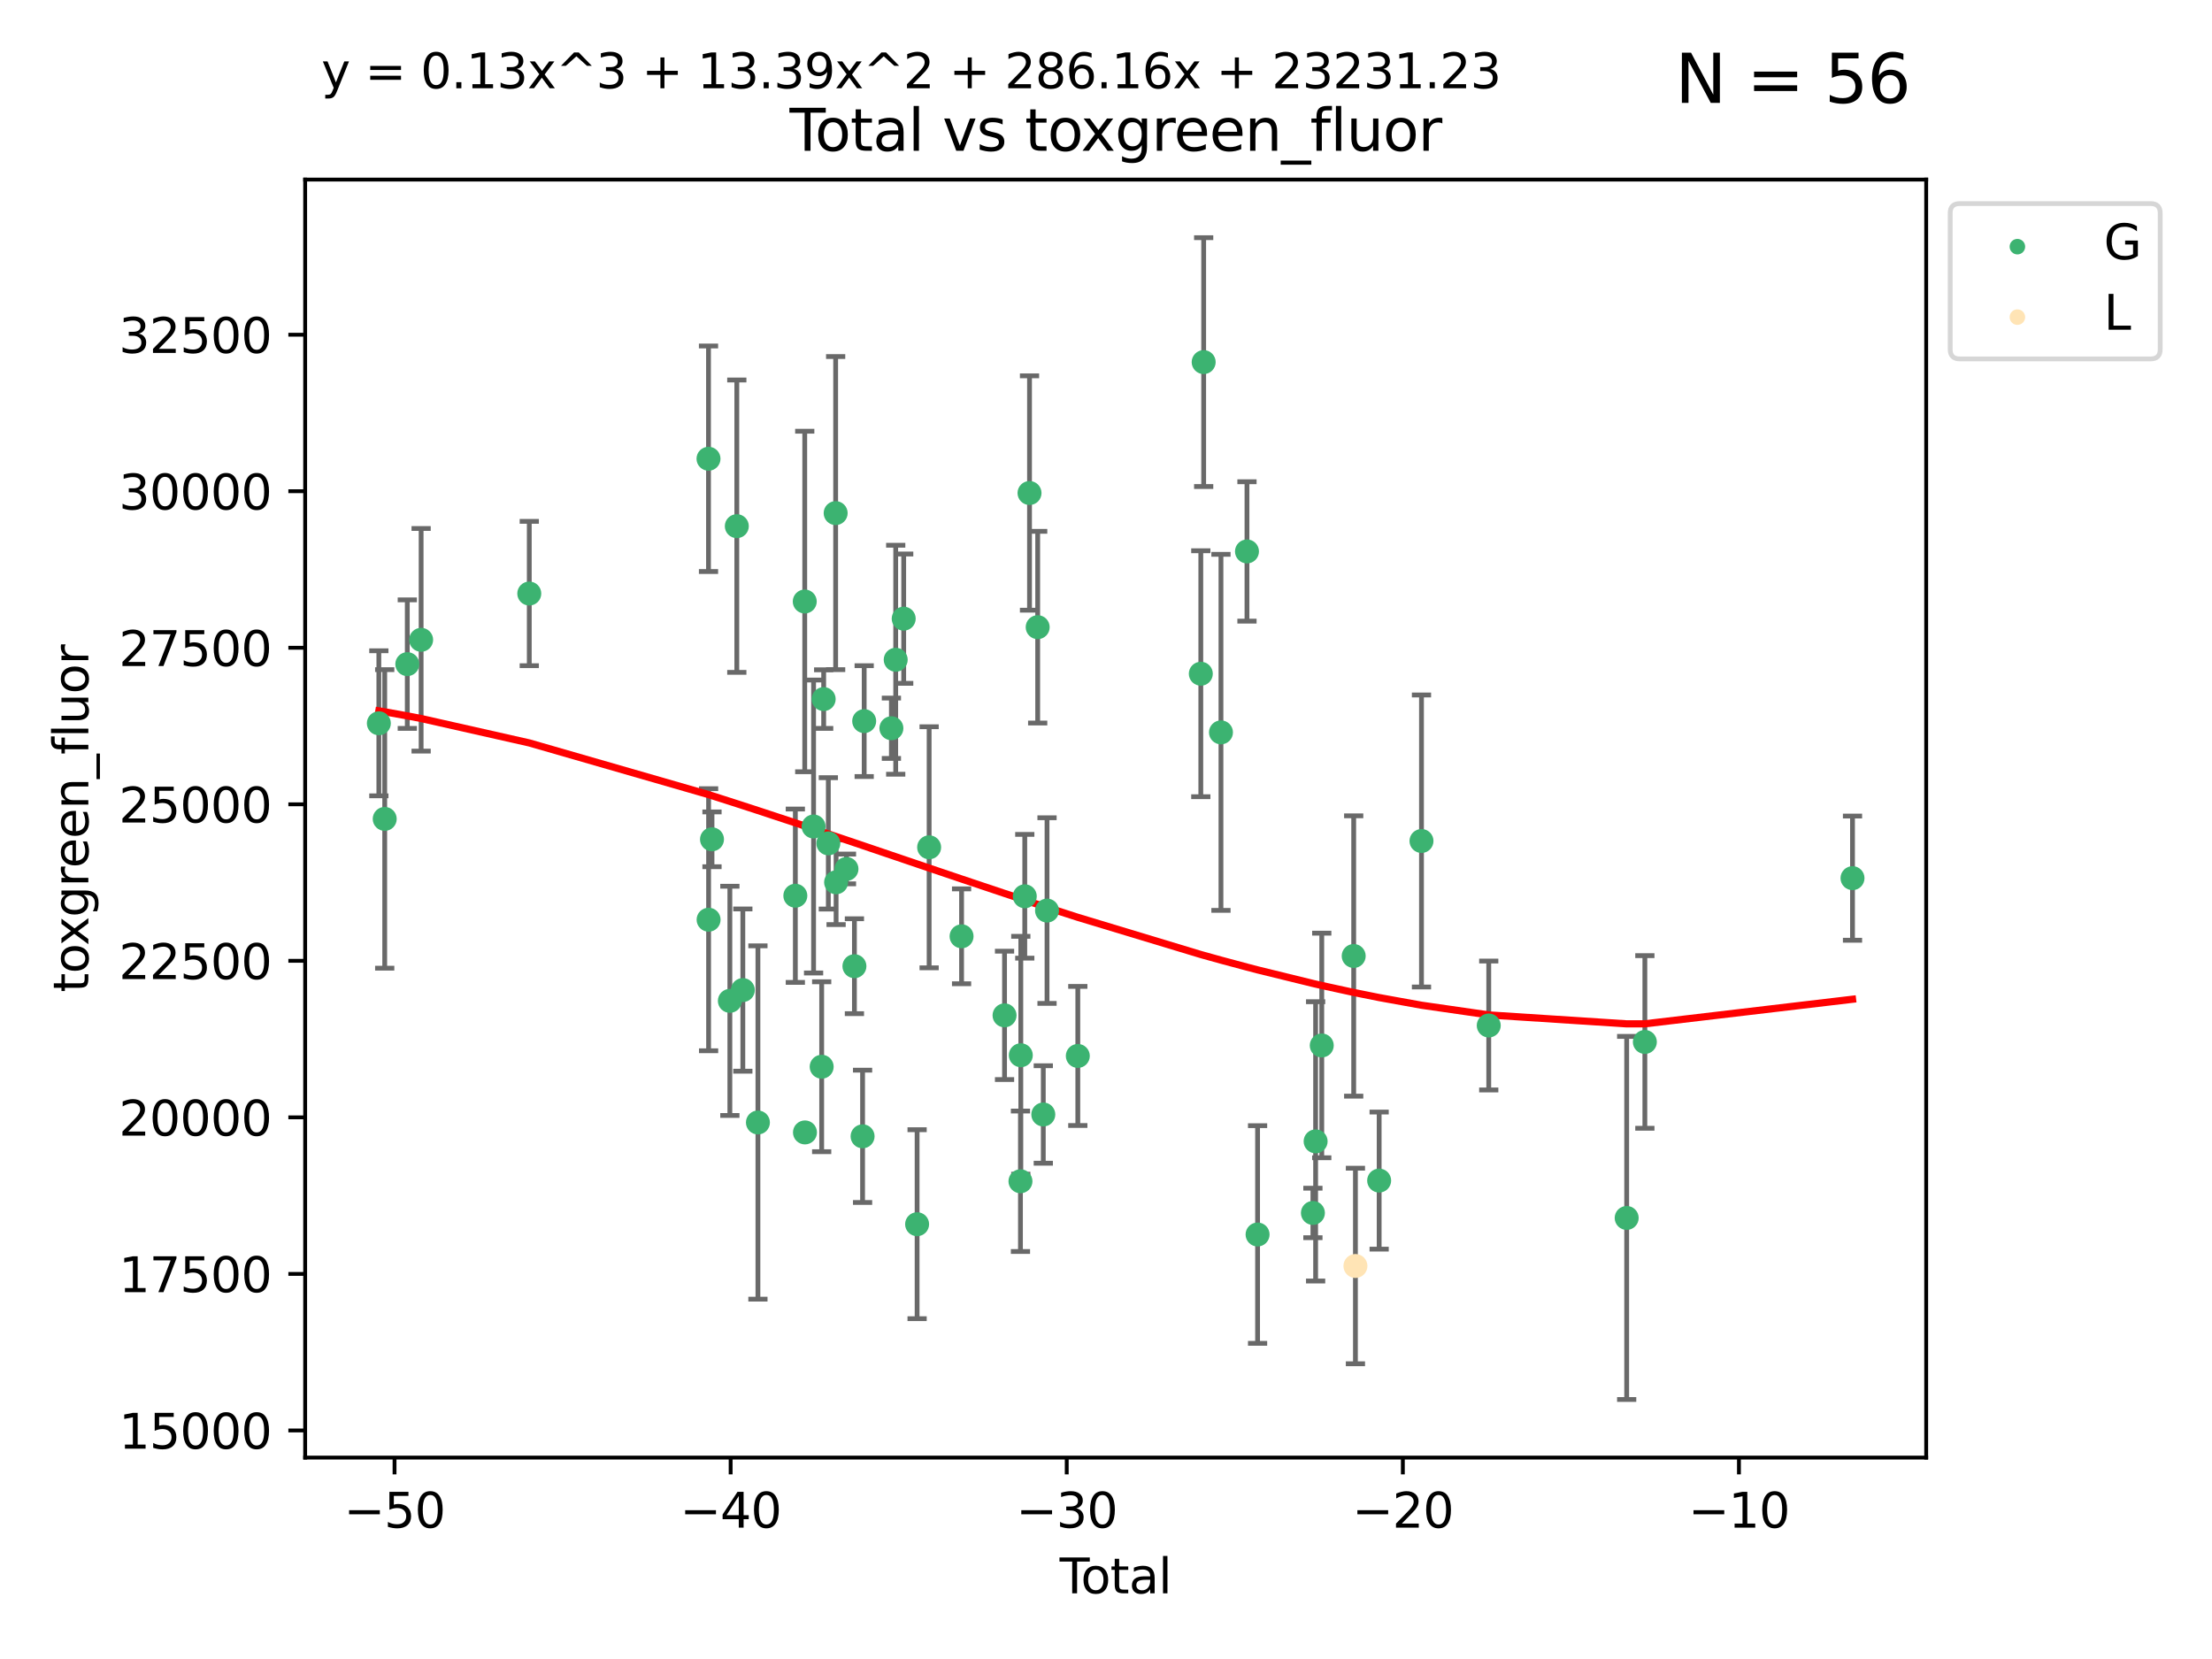 <?xml version="1.0" encoding="utf-8" standalone="no"?>
<!DOCTYPE svg PUBLIC "-//W3C//DTD SVG 1.1//EN"
  "http://www.w3.org/Graphics/SVG/1.1/DTD/svg11.dtd">
<svg xmlns:xlink="http://www.w3.org/1999/xlink" width="460.8pt" height="345.6pt" viewBox="0 0 460.8 345.6" xmlns="http://www.w3.org/2000/svg" version="1.1">
 <defs>
  <style type="text/css">*{stroke-linejoin: round; stroke-linecap: butt}</style>
 </defs>
 <g id="figure_1">
  <g id="patch_1">
   <path d="M 0 345.6 
L 460.8 345.6 
L 460.8 0 
L 0 0 
z
" style="fill: #ffffff"/>
  </g>
  <g id="axes_1">
   <g id="patch_2">
    <path d="M 63.571 303.64 
L 401.26 303.64 
L 401.26 37.411 
L 63.571 37.411 
z
" style="fill: #ffffff"/>
   </g>
   <g id="PathCollection_1">
    <defs>
     <path id="mbd191bdff7" d="M 0 1.118 
C 0.297 1.118 0.581 1 0.791 0.791 
C 1 0.581 1.118 0.297 1.118 0 
C 1.118 -0.297 1 -0.581 0.791 -0.791 
C 0.581 -1 0.297 -1.118 0 -1.118 
C -0.297 -1.118 -0.581 -1 -0.791 -0.791 
C -1 -0.581 -1.118 -0.297 -1.118 0 
C -1.118 0.297 -1 0.581 -0.791 0.791 
C -0.581 1 -0.297 1.118 0 1.118 
z
" style="stroke: #3cb371"/>
    </defs>
    <g clip-path="url(#p7e5490708e)">
     <use xlink:href="#mbd191bdff7" x="78.921" y="150.676" style="fill: #3cb371; stroke: #3cb371"/>
     <use xlink:href="#mbd191bdff7" x="80.143" y="170.593" style="fill: #3cb371; stroke: #3cb371"/>
     <use xlink:href="#mbd191bdff7" x="84.848" y="138.35" style="fill: #3cb371; stroke: #3cb371"/>
     <use xlink:href="#mbd191bdff7" x="87.729" y="133.284" style="fill: #3cb371; stroke: #3cb371"/>
     <use xlink:href="#mbd191bdff7" x="110.258" y="123.645" style="fill: #3cb371; stroke: #3cb371"/>
     <use xlink:href="#mbd191bdff7" x="147.595" y="95.566" style="fill: #3cb371; stroke: #3cb371"/>
     <use xlink:href="#mbd191bdff7" x="147.614" y="191.592" style="fill: #3cb371; stroke: #3cb371"/>
     <use xlink:href="#mbd191bdff7" x="148.322" y="174.843" style="fill: #3cb371; stroke: #3cb371"/>
     <use xlink:href="#mbd191bdff7" x="152.044" y="208.496" style="fill: #3cb371; stroke: #3cb371"/>
     <use xlink:href="#mbd191bdff7" x="153.492" y="109.61" style="fill: #3cb371; stroke: #3cb371"/>
     <use xlink:href="#mbd191bdff7" x="154.747" y="206.249" style="fill: #3cb371; stroke: #3cb371"/>
     <use xlink:href="#mbd191bdff7" x="157.889" y="233.834" style="fill: #3cb371; stroke: #3cb371"/>
     <use xlink:href="#mbd191bdff7" x="165.684" y="186.595" style="fill: #3cb371; stroke: #3cb371"/>
     <use xlink:href="#mbd191bdff7" x="167.644" y="125.302" style="fill: #3cb371; stroke: #3cb371"/>
     <use xlink:href="#mbd191bdff7" x="167.689" y="235.904" style="fill: #3cb371; stroke: #3cb371"/>
     <use xlink:href="#mbd191bdff7" x="169.483" y="172.174" style="fill: #3cb371; stroke: #3cb371"/>
     <use xlink:href="#mbd191bdff7" x="171.17" y="222.221" style="fill: #3cb371; stroke: #3cb371"/>
     <use xlink:href="#mbd191bdff7" x="171.586" y="145.632" style="fill: #3cb371; stroke: #3cb371"/>
     <use xlink:href="#mbd191bdff7" x="172.557" y="175.689" style="fill: #3cb371; stroke: #3cb371"/>
     <use xlink:href="#mbd191bdff7" x="174.082" y="106.89" style="fill: #3cb371; stroke: #3cb371"/>
     <use xlink:href="#mbd191bdff7" x="174.176" y="183.799" style="fill: #3cb371; stroke: #3cb371"/>
     <use xlink:href="#mbd191bdff7" x="176.336" y="181.019" style="fill: #3cb371; stroke: #3cb371"/>
     <use xlink:href="#mbd191bdff7" x="177.992" y="201.277" style="fill: #3cb371; stroke: #3cb371"/>
     <use xlink:href="#mbd191bdff7" x="179.692" y="236.717" style="fill: #3cb371; stroke: #3cb371"/>
     <use xlink:href="#mbd191bdff7" x="180.026" y="150.221" style="fill: #3cb371; stroke: #3cb371"/>
     <use xlink:href="#mbd191bdff7" x="185.695" y="151.707" style="fill: #3cb371; stroke: #3cb371"/>
     <use xlink:href="#mbd191bdff7" x="186.593" y="137.437" style="fill: #3cb371; stroke: #3cb371"/>
     <use xlink:href="#mbd191bdff7" x="188.257" y="128.879" style="fill: #3cb371; stroke: #3cb371"/>
     <use xlink:href="#mbd191bdff7" x="191.05" y="255.024" style="fill: #3cb371; stroke: #3cb371"/>
     <use xlink:href="#mbd191bdff7" x="193.556" y="176.507" style="fill: #3cb371; stroke: #3cb371"/>
     <use xlink:href="#mbd191bdff7" x="200.313" y="195.051" style="fill: #3cb371; stroke: #3cb371"/>
     <use xlink:href="#mbd191bdff7" x="209.264" y="211.518" style="fill: #3cb371; stroke: #3cb371"/>
     <use xlink:href="#mbd191bdff7" x="212.581" y="246.08" style="fill: #3cb371; stroke: #3cb371"/>
     <use xlink:href="#mbd191bdff7" x="212.653" y="219.825" style="fill: #3cb371; stroke: #3cb371"/>
     <use xlink:href="#mbd191bdff7" x="213.48" y="186.712" style="fill: #3cb371; stroke: #3cb371"/>
     <use xlink:href="#mbd191bdff7" x="214.468" y="102.705" style="fill: #3cb371; stroke: #3cb371"/>
     <use xlink:href="#mbd191bdff7" x="216.169" y="130.654" style="fill: #3cb371; stroke: #3cb371"/>
     <use xlink:href="#mbd191bdff7" x="217.338" y="232.166" style="fill: #3cb371; stroke: #3cb371"/>
     <use xlink:href="#mbd191bdff7" x="218.115" y="189.69" style="fill: #3cb371; stroke: #3cb371"/>
     <use xlink:href="#mbd191bdff7" x="224.528" y="219.971" style="fill: #3cb371; stroke: #3cb371"/>
     <use xlink:href="#mbd191bdff7" x="250.151" y="140.35" style="fill: #3cb371; stroke: #3cb371"/>
     <use xlink:href="#mbd191bdff7" x="250.747" y="75.432" style="fill: #3cb371; stroke: #3cb371"/>
     <use xlink:href="#mbd191bdff7" x="254.349" y="152.566" style="fill: #3cb371; stroke: #3cb371"/>
     <use xlink:href="#mbd191bdff7" x="259.768" y="114.874" style="fill: #3cb371; stroke: #3cb371"/>
     <use xlink:href="#mbd191bdff7" x="261.977" y="257.169" style="fill: #3cb371; stroke: #3cb371"/>
     <use xlink:href="#mbd191bdff7" x="273.503" y="252.678" style="fill: #3cb371; stroke: #3cb371"/>
     <use xlink:href="#mbd191bdff7" x="274.068" y="237.766" style="fill: #3cb371; stroke: #3cb371"/>
     <use xlink:href="#mbd191bdff7" x="275.346" y="217.788" style="fill: #3cb371; stroke: #3cb371"/>
     <use xlink:href="#mbd191bdff7" x="281.999" y="199.151" style="fill: #3cb371; stroke: #3cb371"/>
     <use xlink:href="#mbd191bdff7" x="287.302" y="245.936" style="fill: #3cb371; stroke: #3cb371"/>
     <use xlink:href="#mbd191bdff7" x="296.121" y="175.194" style="fill: #3cb371; stroke: #3cb371"/>
     <use xlink:href="#mbd191bdff7" x="310.133" y="213.631" style="fill: #3cb371; stroke: #3cb371"/>
     <use xlink:href="#mbd191bdff7" x="338.867" y="253.721" style="fill: #3cb371; stroke: #3cb371"/>
     <use xlink:href="#mbd191bdff7" x="342.654" y="217.057" style="fill: #3cb371; stroke: #3cb371"/>
     <use xlink:href="#mbd191bdff7" x="385.911" y="182.934" style="fill: #3cb371; stroke: #3cb371"/>
    </g>
   </g>
   <g id="PathCollection_2">
    <defs>
     <path id="mf9bba5704c" d="M 0 1.118 
C 0.297 1.118 0.581 1 0.791 0.791 
C 1 0.581 1.118 0.297 1.118 0 
C 1.118 -0.297 1 -0.581 0.791 -0.791 
C 0.581 -1 0.297 -1.118 0 -1.118 
C -0.297 -1.118 -0.581 -1 -0.791 -0.791 
C -1 -0.581 -1.118 -0.297 -1.118 0 
C -1.118 0.297 -1 0.581 -0.791 0.791 
C -0.581 1 -0.297 1.118 0 1.118 
z
" style="stroke: #ffe4b5"/>
    </defs>
    <g clip-path="url(#p7e5490708e)">
     <use xlink:href="#mf9bba5704c" x="282.36" y="263.729" style="fill: #ffe4b5; stroke: #ffe4b5"/>
    </g>
   </g>
   <g id="matplotlib.axis_1">
    <g id="xtick_1">
     <g id="line2d_1">
      <defs>
       <path id="m5038608bd9" d="M 0 0 
L 0 3.5 
" style="stroke: #000000; stroke-width: 0.8"/>
      </defs>
      <g>
       <use xlink:href="#m5038608bd9" x="82.19" y="303.64" style="stroke: #000000; stroke-width: 0.8"/>
      </g>
     </g>
     <g id="text_1">
      <!-- −50 -->
      <g transform="translate(71.637 318.238)scale(0.1 -0.1)">
       <defs>
        <path id="DejaVuSans-2212" d="M 678 2272 
L 4684 2272 
L 4684 1741 
L 678 1741 
L 678 2272 
z
" transform="scale(0.016)"/>
        <path id="DejaVuSans-35" d="M 691 4666 
L 3169 4666 
L 3169 4134 
L 1269 4134 
L 1269 2991 
Q 1406 3038 1543 3061 
Q 1681 3084 1819 3084 
Q 2600 3084 3056 2656 
Q 3513 2228 3513 1497 
Q 3513 744 3044 326 
Q 2575 -91 1722 -91 
Q 1428 -91 1123 -41 
Q 819 9 494 109 
L 494 744 
Q 775 591 1075 516 
Q 1375 441 1709 441 
Q 2250 441 2565 725 
Q 2881 1009 2881 1497 
Q 2881 1984 2565 2268 
Q 2250 2553 1709 2553 
Q 1456 2553 1204 2497 
Q 953 2441 691 2322 
L 691 4666 
z
" transform="scale(0.016)"/>
        <path id="DejaVuSans-30" d="M 2034 4250 
Q 1547 4250 1301 3770 
Q 1056 3291 1056 2328 
Q 1056 1369 1301 889 
Q 1547 409 2034 409 
Q 2525 409 2770 889 
Q 3016 1369 3016 2328 
Q 3016 3291 2770 3770 
Q 2525 4250 2034 4250 
z
M 2034 4750 
Q 2819 4750 3233 4129 
Q 3647 3509 3647 2328 
Q 3647 1150 3233 529 
Q 2819 -91 2034 -91 
Q 1250 -91 836 529 
Q 422 1150 422 2328 
Q 422 3509 836 4129 
Q 1250 4750 2034 4750 
z
" transform="scale(0.016)"/>
       </defs>
       <use xlink:href="#DejaVuSans-2212"/>
       <use xlink:href="#DejaVuSans-35" x="83.789"/>
       <use xlink:href="#DejaVuSans-30" x="147.412"/>
      </g>
     </g>
    </g>
    <g id="xtick_2">
     <g id="line2d_2">
      <g>
       <use xlink:href="#m5038608bd9" x="152.205" y="303.64" style="stroke: #000000; stroke-width: 0.8"/>
      </g>
     </g>
     <g id="text_2">
      <!-- −40 -->
      <g transform="translate(141.653 318.238)scale(0.1 -0.1)">
       <defs>
        <path id="DejaVuSans-34" d="M 2419 4116 
L 825 1625 
L 2419 1625 
L 2419 4116 
z
M 2253 4666 
L 3047 4666 
L 3047 1625 
L 3713 1625 
L 3713 1100 
L 3047 1100 
L 3047 0 
L 2419 0 
L 2419 1100 
L 313 1100 
L 313 1709 
L 2253 4666 
z
" transform="scale(0.016)"/>
       </defs>
       <use xlink:href="#DejaVuSans-2212"/>
       <use xlink:href="#DejaVuSans-34" x="83.789"/>
       <use xlink:href="#DejaVuSans-30" x="147.412"/>
      </g>
     </g>
    </g>
    <g id="xtick_3">
     <g id="line2d_3">
      <g>
       <use xlink:href="#m5038608bd9" x="222.221" y="303.64" style="stroke: #000000; stroke-width: 0.8"/>
      </g>
     </g>
     <g id="text_3">
      <!-- −30 -->
      <g transform="translate(211.669 318.238)scale(0.1 -0.1)">
       <defs>
        <path id="DejaVuSans-33" d="M 2597 2516 
Q 3050 2419 3304 2112 
Q 3559 1806 3559 1356 
Q 3559 666 3084 287 
Q 2609 -91 1734 -91 
Q 1441 -91 1130 -33 
Q 819 25 488 141 
L 488 750 
Q 750 597 1062 519 
Q 1375 441 1716 441 
Q 2309 441 2620 675 
Q 2931 909 2931 1356 
Q 2931 1769 2642 2001 
Q 2353 2234 1838 2234 
L 1294 2234 
L 1294 2753 
L 1863 2753 
Q 2328 2753 2575 2939 
Q 2822 3125 2822 3475 
Q 2822 3834 2567 4026 
Q 2313 4219 1838 4219 
Q 1578 4219 1281 4162 
Q 984 4106 628 3988 
L 628 4550 
Q 988 4650 1302 4700 
Q 1616 4750 1894 4750 
Q 2613 4750 3031 4423 
Q 3450 4097 3450 3541 
Q 3450 3153 3228 2886 
Q 3006 2619 2597 2516 
z
" transform="scale(0.016)"/>
       </defs>
       <use xlink:href="#DejaVuSans-2212"/>
       <use xlink:href="#DejaVuSans-33" x="83.789"/>
       <use xlink:href="#DejaVuSans-30" x="147.412"/>
      </g>
     </g>
    </g>
    <g id="xtick_4">
     <g id="line2d_4">
      <g>
       <use xlink:href="#m5038608bd9" x="292.237" y="303.64" style="stroke: #000000; stroke-width: 0.8"/>
      </g>
     </g>
     <g id="text_4">
      <!-- −20 -->
      <g transform="translate(281.684 318.238)scale(0.1 -0.1)">
       <defs>
        <path id="DejaVuSans-32" d="M 1228 531 
L 3431 531 
L 3431 0 
L 469 0 
L 469 531 
Q 828 903 1448 1529 
Q 2069 2156 2228 2338 
Q 2531 2678 2651 2914 
Q 2772 3150 2772 3378 
Q 2772 3750 2511 3984 
Q 2250 4219 1831 4219 
Q 1534 4219 1204 4116 
Q 875 4013 500 3803 
L 500 4441 
Q 881 4594 1212 4672 
Q 1544 4750 1819 4750 
Q 2544 4750 2975 4387 
Q 3406 4025 3406 3419 
Q 3406 3131 3298 2873 
Q 3191 2616 2906 2266 
Q 2828 2175 2409 1742 
Q 1991 1309 1228 531 
z
" transform="scale(0.016)"/>
       </defs>
       <use xlink:href="#DejaVuSans-2212"/>
       <use xlink:href="#DejaVuSans-32" x="83.789"/>
       <use xlink:href="#DejaVuSans-30" x="147.412"/>
      </g>
     </g>
    </g>
    <g id="xtick_5">
     <g id="line2d_5">
      <g>
       <use xlink:href="#m5038608bd9" x="362.252" y="303.64" style="stroke: #000000; stroke-width: 0.8"/>
      </g>
     </g>
     <g id="text_5">
      <!-- −10 -->
      <g transform="translate(351.7 318.238)scale(0.1 -0.1)">
       <defs>
        <path id="DejaVuSans-31" d="M 794 531 
L 1825 531 
L 1825 4091 
L 703 3866 
L 703 4441 
L 1819 4666 
L 2450 4666 
L 2450 531 
L 3481 531 
L 3481 0 
L 794 0 
L 794 531 
z
" transform="scale(0.016)"/>
       </defs>
       <use xlink:href="#DejaVuSans-2212"/>
       <use xlink:href="#DejaVuSans-31" x="83.789"/>
       <use xlink:href="#DejaVuSans-30" x="147.412"/>
      </g>
     </g>
    </g>
    <g id="text_6">
     <!-- Total -->
     <g transform="translate(220.739 331.917)scale(0.1 -0.1)">
      <defs>
       <path id="DejaVuSans-54" d="M -19 4666 
L 3928 4666 
L 3928 4134 
L 2272 4134 
L 2272 0 
L 1638 0 
L 1638 4134 
L -19 4134 
L -19 4666 
z
" transform="scale(0.016)"/>
       <path id="DejaVuSans-6f" d="M 1959 3097 
Q 1497 3097 1228 2736 
Q 959 2375 959 1747 
Q 959 1119 1226 758 
Q 1494 397 1959 397 
Q 2419 397 2687 759 
Q 2956 1122 2956 1747 
Q 2956 2369 2687 2733 
Q 2419 3097 1959 3097 
z
M 1959 3584 
Q 2709 3584 3137 3096 
Q 3566 2609 3566 1747 
Q 3566 888 3137 398 
Q 2709 -91 1959 -91 
Q 1206 -91 779 398 
Q 353 888 353 1747 
Q 353 2609 779 3096 
Q 1206 3584 1959 3584 
z
" transform="scale(0.016)"/>
       <path id="DejaVuSans-74" d="M 1172 4494 
L 1172 3500 
L 2356 3500 
L 2356 3053 
L 1172 3053 
L 1172 1153 
Q 1172 725 1289 603 
Q 1406 481 1766 481 
L 2356 481 
L 2356 0 
L 1766 0 
Q 1100 0 847 248 
Q 594 497 594 1153 
L 594 3053 
L 172 3053 
L 172 3500 
L 594 3500 
L 594 4494 
L 1172 4494 
z
" transform="scale(0.016)"/>
       <path id="DejaVuSans-61" d="M 2194 1759 
Q 1497 1759 1228 1600 
Q 959 1441 959 1056 
Q 959 750 1161 570 
Q 1363 391 1709 391 
Q 2188 391 2477 730 
Q 2766 1069 2766 1631 
L 2766 1759 
L 2194 1759 
z
M 3341 1997 
L 3341 0 
L 2766 0 
L 2766 531 
Q 2569 213 2275 61 
Q 1981 -91 1556 -91 
Q 1019 -91 701 211 
Q 384 513 384 1019 
Q 384 1609 779 1909 
Q 1175 2209 1959 2209 
L 2766 2209 
L 2766 2266 
Q 2766 2663 2505 2880 
Q 2244 3097 1772 3097 
Q 1472 3097 1187 3025 
Q 903 2953 641 2809 
L 641 3341 
Q 956 3463 1253 3523 
Q 1550 3584 1831 3584 
Q 2591 3584 2966 3190 
Q 3341 2797 3341 1997 
z
" transform="scale(0.016)"/>
       <path id="DejaVuSans-6c" d="M 603 4863 
L 1178 4863 
L 1178 0 
L 603 0 
L 603 4863 
z
" transform="scale(0.016)"/>
      </defs>
      <use xlink:href="#DejaVuSans-54"/>
      <use xlink:href="#DejaVuSans-6f" x="44.084"/>
      <use xlink:href="#DejaVuSans-74" x="105.266"/>
      <use xlink:href="#DejaVuSans-61" x="144.475"/>
      <use xlink:href="#DejaVuSans-6c" x="205.754"/>
     </g>
    </g>
   </g>
   <g id="matplotlib.axis_2">
    <g id="ytick_1">
     <g id="line2d_6">
      <defs>
       <path id="m82a62f0ffd" d="M 0 0 
L -3.5 0 
" style="stroke: #000000; stroke-width: 0.8"/>
      </defs>
      <g>
       <use xlink:href="#m82a62f0ffd" x="63.571" y="297.985" style="stroke: #000000; stroke-width: 0.8"/>
      </g>
     </g>
     <g id="text_7">
      <!-- 15000 -->
      <g transform="translate(24.759 301.784)scale(0.1 -0.1)">
       <use xlink:href="#DejaVuSans-31"/>
       <use xlink:href="#DejaVuSans-35" x="63.623"/>
       <use xlink:href="#DejaVuSans-30" x="127.246"/>
       <use xlink:href="#DejaVuSans-30" x="190.869"/>
       <use xlink:href="#DejaVuSans-30" x="254.492"/>
      </g>
     </g>
    </g>
    <g id="ytick_2">
     <g id="line2d_7">
      <g>
       <use xlink:href="#m82a62f0ffd" x="63.571" y="265.376" style="stroke: #000000; stroke-width: 0.8"/>
      </g>
     </g>
     <g id="text_8">
      <!-- 17500 -->
      <g transform="translate(24.759 269.175)scale(0.1 -0.1)">
       <defs>
        <path id="DejaVuSans-37" d="M 525 4666 
L 3525 4666 
L 3525 4397 
L 1831 0 
L 1172 0 
L 2766 4134 
L 525 4134 
L 525 4666 
z
" transform="scale(0.016)"/>
       </defs>
       <use xlink:href="#DejaVuSans-31"/>
       <use xlink:href="#DejaVuSans-37" x="63.623"/>
       <use xlink:href="#DejaVuSans-35" x="127.246"/>
       <use xlink:href="#DejaVuSans-30" x="190.869"/>
       <use xlink:href="#DejaVuSans-30" x="254.492"/>
      </g>
     </g>
    </g>
    <g id="ytick_3">
     <g id="line2d_8">
      <g>
       <use xlink:href="#m82a62f0ffd" x="63.571" y="232.767" style="stroke: #000000; stroke-width: 0.8"/>
      </g>
     </g>
     <g id="text_9">
      <!-- 20000 -->
      <g transform="translate(24.759 236.566)scale(0.1 -0.1)">
       <use xlink:href="#DejaVuSans-32"/>
       <use xlink:href="#DejaVuSans-30" x="63.623"/>
       <use xlink:href="#DejaVuSans-30" x="127.246"/>
       <use xlink:href="#DejaVuSans-30" x="190.869"/>
       <use xlink:href="#DejaVuSans-30" x="254.492"/>
      </g>
     </g>
    </g>
    <g id="ytick_4">
     <g id="line2d_9">
      <g>
       <use xlink:href="#m82a62f0ffd" x="63.571" y="200.158" style="stroke: #000000; stroke-width: 0.8"/>
      </g>
     </g>
     <g id="text_10">
      <!-- 22500 -->
      <g transform="translate(24.759 203.957)scale(0.1 -0.1)">
       <use xlink:href="#DejaVuSans-32"/>
       <use xlink:href="#DejaVuSans-32" x="63.623"/>
       <use xlink:href="#DejaVuSans-35" x="127.246"/>
       <use xlink:href="#DejaVuSans-30" x="190.869"/>
       <use xlink:href="#DejaVuSans-30" x="254.492"/>
      </g>
     </g>
    </g>
    <g id="ytick_5">
     <g id="line2d_10">
      <g>
       <use xlink:href="#m82a62f0ffd" x="63.571" y="167.549" style="stroke: #000000; stroke-width: 0.8"/>
      </g>
     </g>
     <g id="text_11">
      <!-- 25000 -->
      <g transform="translate(24.759 171.349)scale(0.1 -0.1)">
       <use xlink:href="#DejaVuSans-32"/>
       <use xlink:href="#DejaVuSans-35" x="63.623"/>
       <use xlink:href="#DejaVuSans-30" x="127.246"/>
       <use xlink:href="#DejaVuSans-30" x="190.869"/>
       <use xlink:href="#DejaVuSans-30" x="254.492"/>
      </g>
     </g>
    </g>
    <g id="ytick_6">
     <g id="line2d_11">
      <g>
       <use xlink:href="#m82a62f0ffd" x="63.571" y="134.94" style="stroke: #000000; stroke-width: 0.8"/>
      </g>
     </g>
     <g id="text_12">
      <!-- 27500 -->
      <g transform="translate(24.759 138.74)scale(0.1 -0.1)">
       <use xlink:href="#DejaVuSans-32"/>
       <use xlink:href="#DejaVuSans-37" x="63.623"/>
       <use xlink:href="#DejaVuSans-35" x="127.246"/>
       <use xlink:href="#DejaVuSans-30" x="190.869"/>
       <use xlink:href="#DejaVuSans-30" x="254.492"/>
      </g>
     </g>
    </g>
    <g id="ytick_7">
     <g id="line2d_12">
      <g>
       <use xlink:href="#m82a62f0ffd" x="63.571" y="102.332" style="stroke: #000000; stroke-width: 0.8"/>
      </g>
     </g>
     <g id="text_13">
      <!-- 30000 -->
      <g transform="translate(24.759 106.131)scale(0.1 -0.1)">
       <use xlink:href="#DejaVuSans-33"/>
       <use xlink:href="#DejaVuSans-30" x="63.623"/>
       <use xlink:href="#DejaVuSans-30" x="127.246"/>
       <use xlink:href="#DejaVuSans-30" x="190.869"/>
       <use xlink:href="#DejaVuSans-30" x="254.492"/>
      </g>
     </g>
    </g>
    <g id="ytick_8">
     <g id="line2d_13">
      <g>
       <use xlink:href="#m82a62f0ffd" x="63.571" y="69.723" style="stroke: #000000; stroke-width: 0.8"/>
      </g>
     </g>
     <g id="text_14">
      <!-- 32500 -->
      <g transform="translate(24.759 73.522)scale(0.1 -0.1)">
       <use xlink:href="#DejaVuSans-33"/>
       <use xlink:href="#DejaVuSans-32" x="63.623"/>
       <use xlink:href="#DejaVuSans-35" x="127.246"/>
       <use xlink:href="#DejaVuSans-30" x="190.869"/>
       <use xlink:href="#DejaVuSans-30" x="254.492"/>
      </g>
     </g>
    </g>
    <g id="text_15">
     <!-- toxgreen_fluor -->
     <g transform="translate(18.401 206.72)rotate(-90)scale(0.1 -0.1)">
      <defs>
       <path id="DejaVuSans-78" d="M 3513 3500 
L 2247 1797 
L 3578 0 
L 2900 0 
L 1881 1375 
L 863 0 
L 184 0 
L 1544 1831 
L 300 3500 
L 978 3500 
L 1906 2253 
L 2834 3500 
L 3513 3500 
z
" transform="scale(0.016)"/>
       <path id="DejaVuSans-67" d="M 2906 1791 
Q 2906 2416 2648 2759 
Q 2391 3103 1925 3103 
Q 1463 3103 1205 2759 
Q 947 2416 947 1791 
Q 947 1169 1205 825 
Q 1463 481 1925 481 
Q 2391 481 2648 825 
Q 2906 1169 2906 1791 
z
M 3481 434 
Q 3481 -459 3084 -895 
Q 2688 -1331 1869 -1331 
Q 1566 -1331 1297 -1286 
Q 1028 -1241 775 -1147 
L 775 -588 
Q 1028 -725 1275 -790 
Q 1522 -856 1778 -856 
Q 2344 -856 2625 -561 
Q 2906 -266 2906 331 
L 2906 616 
Q 2728 306 2450 153 
Q 2172 0 1784 0 
Q 1141 0 747 490 
Q 353 981 353 1791 
Q 353 2603 747 3093 
Q 1141 3584 1784 3584 
Q 2172 3584 2450 3431 
Q 2728 3278 2906 2969 
L 2906 3500 
L 3481 3500 
L 3481 434 
z
" transform="scale(0.016)"/>
       <path id="DejaVuSans-72" d="M 2631 2963 
Q 2534 3019 2420 3045 
Q 2306 3072 2169 3072 
Q 1681 3072 1420 2755 
Q 1159 2438 1159 1844 
L 1159 0 
L 581 0 
L 581 3500 
L 1159 3500 
L 1159 2956 
Q 1341 3275 1631 3429 
Q 1922 3584 2338 3584 
Q 2397 3584 2469 3576 
Q 2541 3569 2628 3553 
L 2631 2963 
z
" transform="scale(0.016)"/>
       <path id="DejaVuSans-65" d="M 3597 1894 
L 3597 1613 
L 953 1613 
Q 991 1019 1311 708 
Q 1631 397 2203 397 
Q 2534 397 2845 478 
Q 3156 559 3463 722 
L 3463 178 
Q 3153 47 2828 -22 
Q 2503 -91 2169 -91 
Q 1331 -91 842 396 
Q 353 884 353 1716 
Q 353 2575 817 3079 
Q 1281 3584 2069 3584 
Q 2775 3584 3186 3129 
Q 3597 2675 3597 1894 
z
M 3022 2063 
Q 3016 2534 2758 2815 
Q 2500 3097 2075 3097 
Q 1594 3097 1305 2825 
Q 1016 2553 972 2059 
L 3022 2063 
z
" transform="scale(0.016)"/>
       <path id="DejaVuSans-6e" d="M 3513 2113 
L 3513 0 
L 2938 0 
L 2938 2094 
Q 2938 2591 2744 2837 
Q 2550 3084 2163 3084 
Q 1697 3084 1428 2787 
Q 1159 2491 1159 1978 
L 1159 0 
L 581 0 
L 581 3500 
L 1159 3500 
L 1159 2956 
Q 1366 3272 1645 3428 
Q 1925 3584 2291 3584 
Q 2894 3584 3203 3211 
Q 3513 2838 3513 2113 
z
" transform="scale(0.016)"/>
       <path id="DejaVuSans-5f" d="M 3263 -1063 
L 3263 -1509 
L -63 -1509 
L -63 -1063 
L 3263 -1063 
z
" transform="scale(0.016)"/>
       <path id="DejaVuSans-66" d="M 2375 4863 
L 2375 4384 
L 1825 4384 
Q 1516 4384 1395 4259 
Q 1275 4134 1275 3809 
L 1275 3500 
L 2222 3500 
L 2222 3053 
L 1275 3053 
L 1275 0 
L 697 0 
L 697 3053 
L 147 3053 
L 147 3500 
L 697 3500 
L 697 3744 
Q 697 4328 969 4595 
Q 1241 4863 1831 4863 
L 2375 4863 
z
" transform="scale(0.016)"/>
       <path id="DejaVuSans-75" d="M 544 1381 
L 544 3500 
L 1119 3500 
L 1119 1403 
Q 1119 906 1312 657 
Q 1506 409 1894 409 
Q 2359 409 2629 706 
Q 2900 1003 2900 1516 
L 2900 3500 
L 3475 3500 
L 3475 0 
L 2900 0 
L 2900 538 
Q 2691 219 2414 64 
Q 2138 -91 1772 -91 
Q 1169 -91 856 284 
Q 544 659 544 1381 
z
M 1991 3584 
L 1991 3584 
z
" transform="scale(0.016)"/>
      </defs>
      <use xlink:href="#DejaVuSans-74"/>
      <use xlink:href="#DejaVuSans-6f" x="39.209"/>
      <use xlink:href="#DejaVuSans-78" x="97.266"/>
      <use xlink:href="#DejaVuSans-67" x="156.445"/>
      <use xlink:href="#DejaVuSans-72" x="219.922"/>
      <use xlink:href="#DejaVuSans-65" x="258.785"/>
      <use xlink:href="#DejaVuSans-65" x="320.309"/>
      <use xlink:href="#DejaVuSans-6e" x="381.832"/>
      <use xlink:href="#DejaVuSans-5f" x="445.211"/>
      <use xlink:href="#DejaVuSans-66" x="495.211"/>
      <use xlink:href="#DejaVuSans-6c" x="530.416"/>
      <use xlink:href="#DejaVuSans-75" x="558.199"/>
      <use xlink:href="#DejaVuSans-6f" x="621.578"/>
      <use xlink:href="#DejaVuSans-72" x="682.76"/>
     </g>
    </g>
   </g>
   <g id="LineCollection_1">
    <path d="M 78.921 165.781 
L 78.921 135.571 
" clip-path="url(#p7e5490708e)" style="fill: none; stroke: #696969"/>
    <path d="M 80.143 201.69 
L 80.143 139.496 
" clip-path="url(#p7e5490708e)" style="fill: none; stroke: #696969"/>
    <path d="M 84.848 151.734 
L 84.848 124.966 
" clip-path="url(#p7e5490708e)" style="fill: none; stroke: #696969"/>
    <path d="M 87.729 156.472 
L 87.729 110.097 
" clip-path="url(#p7e5490708e)" style="fill: none; stroke: #696969"/>
    <path d="M 110.258 138.68 
L 110.258 108.611 
" clip-path="url(#p7e5490708e)" style="fill: none; stroke: #696969"/>
    <path d="M 147.595 119.057 
L 147.595 72.075 
" clip-path="url(#p7e5490708e)" style="fill: none; stroke: #696969"/>
    <path d="M 147.614 218.89 
L 147.614 164.294 
" clip-path="url(#p7e5490708e)" style="fill: none; stroke: #696969"/>
    <path d="M 148.322 180.551 
L 148.322 169.135 
" clip-path="url(#p7e5490708e)" style="fill: none; stroke: #696969"/>
    <path d="M 152.044 232.369 
L 152.044 184.624 
" clip-path="url(#p7e5490708e)" style="fill: none; stroke: #696969"/>
    <path d="M 153.492 140.061 
L 153.492 79.159 
" clip-path="url(#p7e5490708e)" style="fill: none; stroke: #696969"/>
    <path d="M 154.747 223.149 
L 154.747 189.349 
" clip-path="url(#p7e5490708e)" style="fill: none; stroke: #696969"/>
    <path d="M 157.889 270.634 
L 157.889 197.034 
" clip-path="url(#p7e5490708e)" style="fill: none; stroke: #696969"/>
    <path d="M 165.684 204.652 
L 165.684 168.538 
" clip-path="url(#p7e5490708e)" style="fill: none; stroke: #696969"/>
    <path d="M 167.644 160.773 
L 167.644 89.83 
" clip-path="url(#p7e5490708e)" style="fill: none; stroke: #696969"/>
    <path d="M 167.689 236.88 
L 167.689 234.928 
" clip-path="url(#p7e5490708e)" style="fill: none; stroke: #696969"/>
    <path d="M 169.483 202.689 
L 169.483 141.659 
" clip-path="url(#p7e5490708e)" style="fill: none; stroke: #696969"/>
    <path d="M 171.17 239.919 
L 171.17 204.522 
" clip-path="url(#p7e5490708e)" style="fill: none; stroke: #696969"/>
    <path d="M 171.586 151.735 
L 171.586 139.53 
" clip-path="url(#p7e5490708e)" style="fill: none; stroke: #696969"/>
    <path d="M 172.557 189.372 
L 172.557 162.006 
" clip-path="url(#p7e5490708e)" style="fill: none; stroke: #696969"/>
    <path d="M 174.082 139.503 
L 174.082 74.277 
" clip-path="url(#p7e5490708e)" style="fill: none; stroke: #696969"/>
    <path d="M 174.176 192.607 
L 174.176 174.991 
" clip-path="url(#p7e5490708e)" style="fill: none; stroke: #696969"/>
    <path d="M 176.336 184.119 
L 176.336 177.919 
" clip-path="url(#p7e5490708e)" style="fill: none; stroke: #696969"/>
    <path d="M 177.992 211.161 
L 177.992 191.393 
" clip-path="url(#p7e5490708e)" style="fill: none; stroke: #696969"/>
    <path d="M 179.692 250.497 
L 179.692 222.937 
" clip-path="url(#p7e5490708e)" style="fill: none; stroke: #696969"/>
    <path d="M 180.026 161.767 
L 180.026 138.675 
" clip-path="url(#p7e5490708e)" style="fill: none; stroke: #696969"/>
    <path d="M 185.695 157.99 
L 185.695 145.424 
" clip-path="url(#p7e5490708e)" style="fill: none; stroke: #696969"/>
    <path d="M 186.593 161.29 
L 186.593 113.584 
" clip-path="url(#p7e5490708e)" style="fill: none; stroke: #696969"/>
    <path d="M 188.257 142.35 
L 188.257 115.408 
" clip-path="url(#p7e5490708e)" style="fill: none; stroke: #696969"/>
    <path d="M 191.05 274.706 
L 191.05 235.341 
" clip-path="url(#p7e5490708e)" style="fill: none; stroke: #696969"/>
    <path d="M 193.556 201.618 
L 193.556 151.395 
" clip-path="url(#p7e5490708e)" style="fill: none; stroke: #696969"/>
    <path d="M 200.313 204.935 
L 200.313 185.167 
" clip-path="url(#p7e5490708e)" style="fill: none; stroke: #696969"/>
    <path d="M 209.264 224.885 
L 209.264 198.151 
" clip-path="url(#p7e5490708e)" style="fill: none; stroke: #696969"/>
    <path d="M 212.581 260.71 
L 212.581 231.449 
" clip-path="url(#p7e5490708e)" style="fill: none; stroke: #696969"/>
    <path d="M 212.653 244.595 
L 212.653 195.056 
" clip-path="url(#p7e5490708e)" style="fill: none; stroke: #696969"/>
    <path d="M 213.48 199.602 
L 213.48 173.823 
" clip-path="url(#p7e5490708e)" style="fill: none; stroke: #696969"/>
    <path d="M 214.468 127.115 
L 214.468 78.294 
" clip-path="url(#p7e5490708e)" style="fill: none; stroke: #696969"/>
    <path d="M 216.169 150.623 
L 216.169 110.685 
" clip-path="url(#p7e5490708e)" style="fill: none; stroke: #696969"/>
    <path d="M 217.338 242.321 
L 217.338 222.01 
" clip-path="url(#p7e5490708e)" style="fill: none; stroke: #696969"/>
    <path d="M 218.115 209.023 
L 218.115 170.357 
" clip-path="url(#p7e5490708e)" style="fill: none; stroke: #696969"/>
    <path d="M 224.528 234.46 
L 224.528 205.482 
" clip-path="url(#p7e5490708e)" style="fill: none; stroke: #696969"/>
    <path d="M 250.151 165.968 
L 250.151 114.731 
" clip-path="url(#p7e5490708e)" style="fill: none; stroke: #696969"/>
    <path d="M 250.747 101.351 
L 250.747 49.513 
" clip-path="url(#p7e5490708e)" style="fill: none; stroke: #696969"/>
    <path d="M 254.349 189.651 
L 254.349 115.48 
" clip-path="url(#p7e5490708e)" style="fill: none; stroke: #696969"/>
    <path d="M 259.768 129.393 
L 259.768 100.354 
" clip-path="url(#p7e5490708e)" style="fill: none; stroke: #696969"/>
    <path d="M 261.977 279.837 
L 261.977 234.5 
" clip-path="url(#p7e5490708e)" style="fill: none; stroke: #696969"/>
    <path d="M 273.503 257.834 
L 273.503 247.522 
" clip-path="url(#p7e5490708e)" style="fill: none; stroke: #696969"/>
    <path d="M 274.068 266.86 
L 274.068 208.673 
" clip-path="url(#p7e5490708e)" style="fill: none; stroke: #696969"/>
    <path d="M 275.346 241.18 
L 275.346 194.395 
" clip-path="url(#p7e5490708e)" style="fill: none; stroke: #696969"/>
    <path d="M 281.999 228.349 
L 281.999 169.953 
" clip-path="url(#p7e5490708e)" style="fill: none; stroke: #696969"/>
    <path d="M 287.302 260.213 
L 287.302 231.659 
" clip-path="url(#p7e5490708e)" style="fill: none; stroke: #696969"/>
    <path d="M 296.121 205.611 
L 296.121 144.778 
" clip-path="url(#p7e5490708e)" style="fill: none; stroke: #696969"/>
    <path d="M 310.133 227.057 
L 310.133 200.205 
" clip-path="url(#p7e5490708e)" style="fill: none; stroke: #696969"/>
    <path d="M 338.867 291.539 
L 338.867 215.902 
" clip-path="url(#p7e5490708e)" style="fill: none; stroke: #696969"/>
    <path d="M 342.654 235.035 
L 342.654 199.078 
" clip-path="url(#p7e5490708e)" style="fill: none; stroke: #696969"/>
    <path d="M 385.911 195.869 
L 385.911 170 
" clip-path="url(#p7e5490708e)" style="fill: none; stroke: #696969"/>
   </g>
   <g id="line2d_14">
    <defs>
     <path id="md438fc57dc" d="M 2 0 
L -2 -0 
" style="stroke: #696969"/>
    </defs>
    <g clip-path="url(#p7e5490708e)">
     <use xlink:href="#md438fc57dc" x="78.921" y="165.781" style="fill: #696969; stroke: #696969"/>
     <use xlink:href="#md438fc57dc" x="80.143" y="201.69" style="fill: #696969; stroke: #696969"/>
     <use xlink:href="#md438fc57dc" x="84.848" y="151.734" style="fill: #696969; stroke: #696969"/>
     <use xlink:href="#md438fc57dc" x="87.729" y="156.472" style="fill: #696969; stroke: #696969"/>
     <use xlink:href="#md438fc57dc" x="110.258" y="138.68" style="fill: #696969; stroke: #696969"/>
     <use xlink:href="#md438fc57dc" x="147.595" y="119.057" style="fill: #696969; stroke: #696969"/>
     <use xlink:href="#md438fc57dc" x="147.614" y="218.89" style="fill: #696969; stroke: #696969"/>
     <use xlink:href="#md438fc57dc" x="148.322" y="180.551" style="fill: #696969; stroke: #696969"/>
     <use xlink:href="#md438fc57dc" x="152.044" y="232.369" style="fill: #696969; stroke: #696969"/>
     <use xlink:href="#md438fc57dc" x="153.492" y="140.061" style="fill: #696969; stroke: #696969"/>
     <use xlink:href="#md438fc57dc" x="154.747" y="223.149" style="fill: #696969; stroke: #696969"/>
     <use xlink:href="#md438fc57dc" x="157.889" y="270.634" style="fill: #696969; stroke: #696969"/>
     <use xlink:href="#md438fc57dc" x="165.684" y="204.652" style="fill: #696969; stroke: #696969"/>
     <use xlink:href="#md438fc57dc" x="167.644" y="160.773" style="fill: #696969; stroke: #696969"/>
     <use xlink:href="#md438fc57dc" x="167.689" y="236.88" style="fill: #696969; stroke: #696969"/>
     <use xlink:href="#md438fc57dc" x="169.483" y="202.689" style="fill: #696969; stroke: #696969"/>
     <use xlink:href="#md438fc57dc" x="171.17" y="239.919" style="fill: #696969; stroke: #696969"/>
     <use xlink:href="#md438fc57dc" x="171.586" y="151.735" style="fill: #696969; stroke: #696969"/>
     <use xlink:href="#md438fc57dc" x="172.557" y="189.372" style="fill: #696969; stroke: #696969"/>
     <use xlink:href="#md438fc57dc" x="174.082" y="139.503" style="fill: #696969; stroke: #696969"/>
     <use xlink:href="#md438fc57dc" x="174.176" y="192.607" style="fill: #696969; stroke: #696969"/>
     <use xlink:href="#md438fc57dc" x="176.336" y="184.119" style="fill: #696969; stroke: #696969"/>
     <use xlink:href="#md438fc57dc" x="177.992" y="211.161" style="fill: #696969; stroke: #696969"/>
     <use xlink:href="#md438fc57dc" x="179.692" y="250.497" style="fill: #696969; stroke: #696969"/>
     <use xlink:href="#md438fc57dc" x="180.026" y="161.767" style="fill: #696969; stroke: #696969"/>
     <use xlink:href="#md438fc57dc" x="185.695" y="157.99" style="fill: #696969; stroke: #696969"/>
     <use xlink:href="#md438fc57dc" x="186.593" y="161.29" style="fill: #696969; stroke: #696969"/>
     <use xlink:href="#md438fc57dc" x="188.257" y="142.35" style="fill: #696969; stroke: #696969"/>
     <use xlink:href="#md438fc57dc" x="191.05" y="274.706" style="fill: #696969; stroke: #696969"/>
     <use xlink:href="#md438fc57dc" x="193.556" y="201.618" style="fill: #696969; stroke: #696969"/>
     <use xlink:href="#md438fc57dc" x="200.313" y="204.935" style="fill: #696969; stroke: #696969"/>
     <use xlink:href="#md438fc57dc" x="209.264" y="224.885" style="fill: #696969; stroke: #696969"/>
     <use xlink:href="#md438fc57dc" x="212.581" y="260.71" style="fill: #696969; stroke: #696969"/>
     <use xlink:href="#md438fc57dc" x="212.653" y="244.595" style="fill: #696969; stroke: #696969"/>
     <use xlink:href="#md438fc57dc" x="213.48" y="199.602" style="fill: #696969; stroke: #696969"/>
     <use xlink:href="#md438fc57dc" x="214.468" y="127.115" style="fill: #696969; stroke: #696969"/>
     <use xlink:href="#md438fc57dc" x="216.169" y="150.623" style="fill: #696969; stroke: #696969"/>
     <use xlink:href="#md438fc57dc" x="217.338" y="242.321" style="fill: #696969; stroke: #696969"/>
     <use xlink:href="#md438fc57dc" x="218.115" y="209.023" style="fill: #696969; stroke: #696969"/>
     <use xlink:href="#md438fc57dc" x="224.528" y="234.46" style="fill: #696969; stroke: #696969"/>
     <use xlink:href="#md438fc57dc" x="250.151" y="165.968" style="fill: #696969; stroke: #696969"/>
     <use xlink:href="#md438fc57dc" x="250.747" y="101.351" style="fill: #696969; stroke: #696969"/>
     <use xlink:href="#md438fc57dc" x="254.349" y="189.651" style="fill: #696969; stroke: #696969"/>
     <use xlink:href="#md438fc57dc" x="259.768" y="129.393" style="fill: #696969; stroke: #696969"/>
     <use xlink:href="#md438fc57dc" x="261.977" y="279.837" style="fill: #696969; stroke: #696969"/>
     <use xlink:href="#md438fc57dc" x="273.503" y="257.834" style="fill: #696969; stroke: #696969"/>
     <use xlink:href="#md438fc57dc" x="274.068" y="266.86" style="fill: #696969; stroke: #696969"/>
     <use xlink:href="#md438fc57dc" x="275.346" y="241.18" style="fill: #696969; stroke: #696969"/>
     <use xlink:href="#md438fc57dc" x="281.999" y="228.349" style="fill: #696969; stroke: #696969"/>
     <use xlink:href="#md438fc57dc" x="287.302" y="260.213" style="fill: #696969; stroke: #696969"/>
     <use xlink:href="#md438fc57dc" x="296.121" y="205.611" style="fill: #696969; stroke: #696969"/>
     <use xlink:href="#md438fc57dc" x="310.133" y="227.057" style="fill: #696969; stroke: #696969"/>
     <use xlink:href="#md438fc57dc" x="338.867" y="291.539" style="fill: #696969; stroke: #696969"/>
     <use xlink:href="#md438fc57dc" x="342.654" y="235.035" style="fill: #696969; stroke: #696969"/>
     <use xlink:href="#md438fc57dc" x="385.911" y="195.869" style="fill: #696969; stroke: #696969"/>
    </g>
   </g>
   <g id="line2d_15">
    <g clip-path="url(#p7e5490708e)">
     <use xlink:href="#md438fc57dc" x="78.921" y="135.571" style="fill: #696969; stroke: #696969"/>
     <use xlink:href="#md438fc57dc" x="80.143" y="139.496" style="fill: #696969; stroke: #696969"/>
     <use xlink:href="#md438fc57dc" x="84.848" y="124.966" style="fill: #696969; stroke: #696969"/>
     <use xlink:href="#md438fc57dc" x="87.729" y="110.097" style="fill: #696969; stroke: #696969"/>
     <use xlink:href="#md438fc57dc" x="110.258" y="108.611" style="fill: #696969; stroke: #696969"/>
     <use xlink:href="#md438fc57dc" x="147.595" y="72.075" style="fill: #696969; stroke: #696969"/>
     <use xlink:href="#md438fc57dc" x="147.614" y="164.294" style="fill: #696969; stroke: #696969"/>
     <use xlink:href="#md438fc57dc" x="148.322" y="169.135" style="fill: #696969; stroke: #696969"/>
     <use xlink:href="#md438fc57dc" x="152.044" y="184.624" style="fill: #696969; stroke: #696969"/>
     <use xlink:href="#md438fc57dc" x="153.492" y="79.159" style="fill: #696969; stroke: #696969"/>
     <use xlink:href="#md438fc57dc" x="154.747" y="189.349" style="fill: #696969; stroke: #696969"/>
     <use xlink:href="#md438fc57dc" x="157.889" y="197.034" style="fill: #696969; stroke: #696969"/>
     <use xlink:href="#md438fc57dc" x="165.684" y="168.538" style="fill: #696969; stroke: #696969"/>
     <use xlink:href="#md438fc57dc" x="167.644" y="89.83" style="fill: #696969; stroke: #696969"/>
     <use xlink:href="#md438fc57dc" x="167.689" y="234.928" style="fill: #696969; stroke: #696969"/>
     <use xlink:href="#md438fc57dc" x="169.483" y="141.659" style="fill: #696969; stroke: #696969"/>
     <use xlink:href="#md438fc57dc" x="171.17" y="204.522" style="fill: #696969; stroke: #696969"/>
     <use xlink:href="#md438fc57dc" x="171.586" y="139.53" style="fill: #696969; stroke: #696969"/>
     <use xlink:href="#md438fc57dc" x="172.557" y="162.006" style="fill: #696969; stroke: #696969"/>
     <use xlink:href="#md438fc57dc" x="174.082" y="74.277" style="fill: #696969; stroke: #696969"/>
     <use xlink:href="#md438fc57dc" x="174.176" y="174.991" style="fill: #696969; stroke: #696969"/>
     <use xlink:href="#md438fc57dc" x="176.336" y="177.919" style="fill: #696969; stroke: #696969"/>
     <use xlink:href="#md438fc57dc" x="177.992" y="191.393" style="fill: #696969; stroke: #696969"/>
     <use xlink:href="#md438fc57dc" x="179.692" y="222.937" style="fill: #696969; stroke: #696969"/>
     <use xlink:href="#md438fc57dc" x="180.026" y="138.675" style="fill: #696969; stroke: #696969"/>
     <use xlink:href="#md438fc57dc" x="185.695" y="145.424" style="fill: #696969; stroke: #696969"/>
     <use xlink:href="#md438fc57dc" x="186.593" y="113.584" style="fill: #696969; stroke: #696969"/>
     <use xlink:href="#md438fc57dc" x="188.257" y="115.408" style="fill: #696969; stroke: #696969"/>
     <use xlink:href="#md438fc57dc" x="191.05" y="235.341" style="fill: #696969; stroke: #696969"/>
     <use xlink:href="#md438fc57dc" x="193.556" y="151.395" style="fill: #696969; stroke: #696969"/>
     <use xlink:href="#md438fc57dc" x="200.313" y="185.167" style="fill: #696969; stroke: #696969"/>
     <use xlink:href="#md438fc57dc" x="209.264" y="198.151" style="fill: #696969; stroke: #696969"/>
     <use xlink:href="#md438fc57dc" x="212.581" y="231.449" style="fill: #696969; stroke: #696969"/>
     <use xlink:href="#md438fc57dc" x="212.653" y="195.056" style="fill: #696969; stroke: #696969"/>
     <use xlink:href="#md438fc57dc" x="213.48" y="173.823" style="fill: #696969; stroke: #696969"/>
     <use xlink:href="#md438fc57dc" x="214.468" y="78.294" style="fill: #696969; stroke: #696969"/>
     <use xlink:href="#md438fc57dc" x="216.169" y="110.685" style="fill: #696969; stroke: #696969"/>
     <use xlink:href="#md438fc57dc" x="217.338" y="222.01" style="fill: #696969; stroke: #696969"/>
     <use xlink:href="#md438fc57dc" x="218.115" y="170.357" style="fill: #696969; stroke: #696969"/>
     <use xlink:href="#md438fc57dc" x="224.528" y="205.482" style="fill: #696969; stroke: #696969"/>
     <use xlink:href="#md438fc57dc" x="250.151" y="114.731" style="fill: #696969; stroke: #696969"/>
     <use xlink:href="#md438fc57dc" x="250.747" y="49.513" style="fill: #696969; stroke: #696969"/>
     <use xlink:href="#md438fc57dc" x="254.349" y="115.48" style="fill: #696969; stroke: #696969"/>
     <use xlink:href="#md438fc57dc" x="259.768" y="100.354" style="fill: #696969; stroke: #696969"/>
     <use xlink:href="#md438fc57dc" x="261.977" y="234.5" style="fill: #696969; stroke: #696969"/>
     <use xlink:href="#md438fc57dc" x="273.503" y="247.522" style="fill: #696969; stroke: #696969"/>
     <use xlink:href="#md438fc57dc" x="274.068" y="208.673" style="fill: #696969; stroke: #696969"/>
     <use xlink:href="#md438fc57dc" x="275.346" y="194.395" style="fill: #696969; stroke: #696969"/>
     <use xlink:href="#md438fc57dc" x="281.999" y="169.953" style="fill: #696969; stroke: #696969"/>
     <use xlink:href="#md438fc57dc" x="287.302" y="231.659" style="fill: #696969; stroke: #696969"/>
     <use xlink:href="#md438fc57dc" x="296.121" y="144.778" style="fill: #696969; stroke: #696969"/>
     <use xlink:href="#md438fc57dc" x="310.133" y="200.205" style="fill: #696969; stroke: #696969"/>
     <use xlink:href="#md438fc57dc" x="338.867" y="215.902" style="fill: #696969; stroke: #696969"/>
     <use xlink:href="#md438fc57dc" x="342.654" y="199.078" style="fill: #696969; stroke: #696969"/>
     <use xlink:href="#md438fc57dc" x="385.911" y="170" style="fill: #696969; stroke: #696969"/>
    </g>
   </g>
   <g id="LineCollection_2">
    <path d="M 282.36 284.097 
L 282.36 243.36 
" clip-path="url(#p7e5490708e)" style="fill: none; stroke: #696969"/>
   </g>
   <g id="line2d_16">
    <g clip-path="url(#p7e5490708e)">
     <use xlink:href="#md438fc57dc" x="282.36" y="284.097" style="fill: #696969; stroke: #696969"/>
    </g>
   </g>
   <g id="line2d_17">
    <g clip-path="url(#p7e5490708e)">
     <use xlink:href="#md438fc57dc" x="282.36" y="243.36" style="fill: #696969; stroke: #696969"/>
    </g>
   </g>
   <g id="line2d_18">
    <path d="M 78.921 148.076 
L 80.143 148.284 
L 84.848 149.131 
L 87.729 149.681 
L 110.258 154.764 
L 147.595 165.529 
L 147.614 165.535 
L 148.322 165.76 
L 152.044 166.949 
L 153.492 167.416 
L 154.747 167.822 
L 157.889 168.845 
L 165.684 171.417 
L 167.644 172.071 
L 167.689 172.085 
L 169.483 172.686 
L 171.17 173.251 
L 171.586 173.391 
L 172.557 173.717 
L 174.082 174.231 
L 174.176 174.263 
L 176.336 174.991 
L 177.992 175.551 
L 179.692 176.126 
L 180.026 176.24 
L 185.695 178.163 
L 186.593 178.468 
L 188.257 179.033 
L 191.05 179.981 
L 193.556 180.831 
L 200.313 183.115 
L 209.264 186.114 
L 212.581 187.213 
L 212.653 187.237 
L 213.48 187.51 
L 214.468 187.835 
L 216.169 188.393 
L 217.338 188.775 
L 218.115 189.029 
L 224.528 191.097 
L 250.151 198.843 
L 250.747 199.011 
L 254.349 200.011 
L 259.768 201.467 
L 261.977 202.043 
L 273.503 204.87 
L 274.068 205 
L 275.346 205.292 
L 281.999 206.743 
L 282.36 206.818 
L 287.302 207.812 
L 296.121 209.407 
L 310.133 211.427 
L 338.867 213.288 
L 342.654 213.277 
L 385.911 208.162 
" clip-path="url(#p7e5490708e)" style="fill: none; stroke: #ff0000; stroke-width: 1.5; stroke-linecap: square"/>
   </g>
   <g id="line2d_19">
    <defs>
     <path id="m5b3329573c" d="M 0 2 
C 0.53 2 1.039 1.789 1.414 1.414 
C 1.789 1.039 2 0.53 2 0 
C 2 -0.53 1.789 -1.039 1.414 -1.414 
C 1.039 -1.789 0.53 -2 0 -2 
C -0.53 -2 -1.039 -1.789 -1.414 -1.414 
C -1.789 -1.039 -2 -0.53 -2 0 
C -2 0.53 -1.789 1.039 -1.414 1.414 
C -1.039 1.789 -0.53 2 0 2 
z
" style="stroke: #3cb371"/>
    </defs>
    <g clip-path="url(#p7e5490708e)">
     <use xlink:href="#m5b3329573c" x="78.921" y="150.676" style="fill: #3cb371; stroke: #3cb371"/>
     <use xlink:href="#m5b3329573c" x="80.143" y="170.593" style="fill: #3cb371; stroke: #3cb371"/>
     <use xlink:href="#m5b3329573c" x="84.848" y="138.35" style="fill: #3cb371; stroke: #3cb371"/>
     <use xlink:href="#m5b3329573c" x="87.729" y="133.284" style="fill: #3cb371; stroke: #3cb371"/>
     <use xlink:href="#m5b3329573c" x="110.258" y="123.645" style="fill: #3cb371; stroke: #3cb371"/>
     <use xlink:href="#m5b3329573c" x="147.595" y="95.566" style="fill: #3cb371; stroke: #3cb371"/>
     <use xlink:href="#m5b3329573c" x="147.614" y="191.592" style="fill: #3cb371; stroke: #3cb371"/>
     <use xlink:href="#m5b3329573c" x="148.322" y="174.843" style="fill: #3cb371; stroke: #3cb371"/>
     <use xlink:href="#m5b3329573c" x="152.044" y="208.496" style="fill: #3cb371; stroke: #3cb371"/>
     <use xlink:href="#m5b3329573c" x="153.492" y="109.61" style="fill: #3cb371; stroke: #3cb371"/>
     <use xlink:href="#m5b3329573c" x="154.747" y="206.249" style="fill: #3cb371; stroke: #3cb371"/>
     <use xlink:href="#m5b3329573c" x="157.889" y="233.834" style="fill: #3cb371; stroke: #3cb371"/>
     <use xlink:href="#m5b3329573c" x="165.684" y="186.595" style="fill: #3cb371; stroke: #3cb371"/>
     <use xlink:href="#m5b3329573c" x="167.644" y="125.302" style="fill: #3cb371; stroke: #3cb371"/>
     <use xlink:href="#m5b3329573c" x="167.689" y="235.904" style="fill: #3cb371; stroke: #3cb371"/>
     <use xlink:href="#m5b3329573c" x="169.483" y="172.174" style="fill: #3cb371; stroke: #3cb371"/>
     <use xlink:href="#m5b3329573c" x="171.17" y="222.221" style="fill: #3cb371; stroke: #3cb371"/>
     <use xlink:href="#m5b3329573c" x="171.586" y="145.632" style="fill: #3cb371; stroke: #3cb371"/>
     <use xlink:href="#m5b3329573c" x="172.557" y="175.689" style="fill: #3cb371; stroke: #3cb371"/>
     <use xlink:href="#m5b3329573c" x="174.082" y="106.89" style="fill: #3cb371; stroke: #3cb371"/>
     <use xlink:href="#m5b3329573c" x="174.176" y="183.799" style="fill: #3cb371; stroke: #3cb371"/>
     <use xlink:href="#m5b3329573c" x="176.336" y="181.019" style="fill: #3cb371; stroke: #3cb371"/>
     <use xlink:href="#m5b3329573c" x="177.992" y="201.277" style="fill: #3cb371; stroke: #3cb371"/>
     <use xlink:href="#m5b3329573c" x="179.692" y="236.717" style="fill: #3cb371; stroke: #3cb371"/>
     <use xlink:href="#m5b3329573c" x="180.026" y="150.221" style="fill: #3cb371; stroke: #3cb371"/>
     <use xlink:href="#m5b3329573c" x="185.695" y="151.707" style="fill: #3cb371; stroke: #3cb371"/>
     <use xlink:href="#m5b3329573c" x="186.593" y="137.437" style="fill: #3cb371; stroke: #3cb371"/>
     <use xlink:href="#m5b3329573c" x="188.257" y="128.879" style="fill: #3cb371; stroke: #3cb371"/>
     <use xlink:href="#m5b3329573c" x="191.05" y="255.024" style="fill: #3cb371; stroke: #3cb371"/>
     <use xlink:href="#m5b3329573c" x="193.556" y="176.507" style="fill: #3cb371; stroke: #3cb371"/>
     <use xlink:href="#m5b3329573c" x="200.313" y="195.051" style="fill: #3cb371; stroke: #3cb371"/>
     <use xlink:href="#m5b3329573c" x="209.264" y="211.518" style="fill: #3cb371; stroke: #3cb371"/>
     <use xlink:href="#m5b3329573c" x="212.581" y="246.08" style="fill: #3cb371; stroke: #3cb371"/>
     <use xlink:href="#m5b3329573c" x="212.653" y="219.825" style="fill: #3cb371; stroke: #3cb371"/>
     <use xlink:href="#m5b3329573c" x="213.48" y="186.712" style="fill: #3cb371; stroke: #3cb371"/>
     <use xlink:href="#m5b3329573c" x="214.468" y="102.705" style="fill: #3cb371; stroke: #3cb371"/>
     <use xlink:href="#m5b3329573c" x="216.169" y="130.654" style="fill: #3cb371; stroke: #3cb371"/>
     <use xlink:href="#m5b3329573c" x="217.338" y="232.166" style="fill: #3cb371; stroke: #3cb371"/>
     <use xlink:href="#m5b3329573c" x="218.115" y="189.69" style="fill: #3cb371; stroke: #3cb371"/>
     <use xlink:href="#m5b3329573c" x="224.528" y="219.971" style="fill: #3cb371; stroke: #3cb371"/>
     <use xlink:href="#m5b3329573c" x="250.151" y="140.35" style="fill: #3cb371; stroke: #3cb371"/>
     <use xlink:href="#m5b3329573c" x="250.747" y="75.432" style="fill: #3cb371; stroke: #3cb371"/>
     <use xlink:href="#m5b3329573c" x="254.349" y="152.566" style="fill: #3cb371; stroke: #3cb371"/>
     <use xlink:href="#m5b3329573c" x="259.768" y="114.874" style="fill: #3cb371; stroke: #3cb371"/>
     <use xlink:href="#m5b3329573c" x="261.977" y="257.169" style="fill: #3cb371; stroke: #3cb371"/>
     <use xlink:href="#m5b3329573c" x="273.503" y="252.678" style="fill: #3cb371; stroke: #3cb371"/>
     <use xlink:href="#m5b3329573c" x="274.068" y="237.766" style="fill: #3cb371; stroke: #3cb371"/>
     <use xlink:href="#m5b3329573c" x="275.346" y="217.788" style="fill: #3cb371; stroke: #3cb371"/>
     <use xlink:href="#m5b3329573c" x="281.999" y="199.151" style="fill: #3cb371; stroke: #3cb371"/>
     <use xlink:href="#m5b3329573c" x="287.302" y="245.936" style="fill: #3cb371; stroke: #3cb371"/>
     <use xlink:href="#m5b3329573c" x="296.121" y="175.194" style="fill: #3cb371; stroke: #3cb371"/>
     <use xlink:href="#m5b3329573c" x="310.133" y="213.631" style="fill: #3cb371; stroke: #3cb371"/>
     <use xlink:href="#m5b3329573c" x="338.867" y="253.721" style="fill: #3cb371; stroke: #3cb371"/>
     <use xlink:href="#m5b3329573c" x="342.654" y="217.057" style="fill: #3cb371; stroke: #3cb371"/>
     <use xlink:href="#m5b3329573c" x="385.911" y="182.934" style="fill: #3cb371; stroke: #3cb371"/>
    </g>
   </g>
   <g id="line2d_20">
    <defs>
     <path id="md5e776c71c" d="M 0 2 
C 0.53 2 1.039 1.789 1.414 1.414 
C 1.789 1.039 2 0.53 2 0 
C 2 -0.53 1.789 -1.039 1.414 -1.414 
C 1.039 -1.789 0.53 -2 0 -2 
C -0.53 -2 -1.039 -1.789 -1.414 -1.414 
C -1.789 -1.039 -2 -0.53 -2 0 
C -2 0.53 -1.789 1.039 -1.414 1.414 
C -1.039 1.789 -0.53 2 0 2 
z
" style="stroke: #ffe4b5"/>
    </defs>
    <g clip-path="url(#p7e5490708e)">
     <use xlink:href="#md5e776c71c" x="282.36" y="263.729" style="fill: #ffe4b5; stroke: #ffe4b5"/>
    </g>
   </g>
   <g id="patch_3">
    <path d="M 63.571 303.64 
L 63.571 37.411 
" style="fill: none; stroke: #000000; stroke-width: 0.8; stroke-linejoin: miter; stroke-linecap: square"/>
   </g>
   <g id="patch_4">
    <path d="M 401.26 303.64 
L 401.26 37.411 
" style="fill: none; stroke: #000000; stroke-width: 0.8; stroke-linejoin: miter; stroke-linecap: square"/>
   </g>
   <g id="patch_5">
    <path d="M 63.571 303.64 
L 401.26 303.64 
" style="fill: none; stroke: #000000; stroke-width: 0.8; stroke-linejoin: miter; stroke-linecap: square"/>
   </g>
   <g id="patch_6">
    <path d="M 63.571 37.411 
L 401.26 37.411 
" style="fill: none; stroke: #000000; stroke-width: 0.8; stroke-linejoin: miter; stroke-linecap: square"/>
   </g>
   <g id="text_16">
    <!-- N = 56 -->
    <g transform="translate(348.964 21.426)scale(0.14 -0.14)">
     <defs>
      <path id="DejaVuSans-4e" d="M 628 4666 
L 1478 4666 
L 3547 763 
L 3547 4666 
L 4159 4666 
L 4159 0 
L 3309 0 
L 1241 3903 
L 1241 0 
L 628 0 
L 628 4666 
z
" transform="scale(0.016)"/>
      <path id="DejaVuSans-20" transform="scale(0.016)"/>
      <path id="DejaVuSans-3d" d="M 678 2906 
L 4684 2906 
L 4684 2381 
L 678 2381 
L 678 2906 
z
M 678 1631 
L 4684 1631 
L 4684 1100 
L 678 1100 
L 678 1631 
z
" transform="scale(0.016)"/>
      <path id="DejaVuSans-36" d="M 2113 2584 
Q 1688 2584 1439 2293 
Q 1191 2003 1191 1497 
Q 1191 994 1439 701 
Q 1688 409 2113 409 
Q 2538 409 2786 701 
Q 3034 994 3034 1497 
Q 3034 2003 2786 2293 
Q 2538 2584 2113 2584 
z
M 3366 4563 
L 3366 3988 
Q 3128 4100 2886 4159 
Q 2644 4219 2406 4219 
Q 1781 4219 1451 3797 
Q 1122 3375 1075 2522 
Q 1259 2794 1537 2939 
Q 1816 3084 2150 3084 
Q 2853 3084 3261 2657 
Q 3669 2231 3669 1497 
Q 3669 778 3244 343 
Q 2819 -91 2113 -91 
Q 1303 -91 875 529 
Q 447 1150 447 2328 
Q 447 3434 972 4092 
Q 1497 4750 2381 4750 
Q 2619 4750 2861 4703 
Q 3103 4656 3366 4563 
z
" transform="scale(0.016)"/>
     </defs>
     <use xlink:href="#DejaVuSans-4e"/>
     <use xlink:href="#DejaVuSans-20" x="74.805"/>
     <use xlink:href="#DejaVuSans-3d" x="106.592"/>
     <use xlink:href="#DejaVuSans-20" x="190.381"/>
     <use xlink:href="#DejaVuSans-35" x="222.168"/>
     <use xlink:href="#DejaVuSans-36" x="285.791"/>
    </g>
   </g>
   <g id="text_17">
    <!-- y = 0.13x^3 + 13.39x^2 + 286.16x + 23231.23 -->
    <g transform="translate(66.948 18.387)scale(0.1 -0.1)">
     <defs>
      <path id="DejaVuSans-79" d="M 2059 -325 
Q 1816 -950 1584 -1140 
Q 1353 -1331 966 -1331 
L 506 -1331 
L 506 -850 
L 844 -850 
Q 1081 -850 1212 -737 
Q 1344 -625 1503 -206 
L 1606 56 
L 191 3500 
L 800 3500 
L 1894 763 
L 2988 3500 
L 3597 3500 
L 2059 -325 
z
" transform="scale(0.016)"/>
      <path id="DejaVuSans-2e" d="M 684 794 
L 1344 794 
L 1344 0 
L 684 0 
L 684 794 
z
" transform="scale(0.016)"/>
      <path id="DejaVuSans-5e" d="M 2988 4666 
L 4684 2925 
L 4056 2925 
L 2681 4159 
L 1306 2925 
L 678 2925 
L 2375 4666 
L 2988 4666 
z
" transform="scale(0.016)"/>
      <path id="DejaVuSans-2b" d="M 2944 4013 
L 2944 2272 
L 4684 2272 
L 4684 1741 
L 2944 1741 
L 2944 0 
L 2419 0 
L 2419 1741 
L 678 1741 
L 678 2272 
L 2419 2272 
L 2419 4013 
L 2944 4013 
z
" transform="scale(0.016)"/>
      <path id="DejaVuSans-39" d="M 703 97 
L 703 672 
Q 941 559 1184 500 
Q 1428 441 1663 441 
Q 2288 441 2617 861 
Q 2947 1281 2994 2138 
Q 2813 1869 2534 1725 
Q 2256 1581 1919 1581 
Q 1219 1581 811 2004 
Q 403 2428 403 3163 
Q 403 3881 828 4315 
Q 1253 4750 1959 4750 
Q 2769 4750 3195 4129 
Q 3622 3509 3622 2328 
Q 3622 1225 3098 567 
Q 2575 -91 1691 -91 
Q 1453 -91 1209 -44 
Q 966 3 703 97 
z
M 1959 2075 
Q 2384 2075 2632 2365 
Q 2881 2656 2881 3163 
Q 2881 3666 2632 3958 
Q 2384 4250 1959 4250 
Q 1534 4250 1286 3958 
Q 1038 3666 1038 3163 
Q 1038 2656 1286 2365 
Q 1534 2075 1959 2075 
z
" transform="scale(0.016)"/>
      <path id="DejaVuSans-38" d="M 2034 2216 
Q 1584 2216 1326 1975 
Q 1069 1734 1069 1313 
Q 1069 891 1326 650 
Q 1584 409 2034 409 
Q 2484 409 2743 651 
Q 3003 894 3003 1313 
Q 3003 1734 2745 1975 
Q 2488 2216 2034 2216 
z
M 1403 2484 
Q 997 2584 770 2862 
Q 544 3141 544 3541 
Q 544 4100 942 4425 
Q 1341 4750 2034 4750 
Q 2731 4750 3128 4425 
Q 3525 4100 3525 3541 
Q 3525 3141 3298 2862 
Q 3072 2584 2669 2484 
Q 3125 2378 3379 2068 
Q 3634 1759 3634 1313 
Q 3634 634 3220 271 
Q 2806 -91 2034 -91 
Q 1263 -91 848 271 
Q 434 634 434 1313 
Q 434 1759 690 2068 
Q 947 2378 1403 2484 
z
M 1172 3481 
Q 1172 3119 1398 2916 
Q 1625 2713 2034 2713 
Q 2441 2713 2670 2916 
Q 2900 3119 2900 3481 
Q 2900 3844 2670 4047 
Q 2441 4250 2034 4250 
Q 1625 4250 1398 4047 
Q 1172 3844 1172 3481 
z
" transform="scale(0.016)"/>
     </defs>
     <use xlink:href="#DejaVuSans-79"/>
     <use xlink:href="#DejaVuSans-20" x="59.18"/>
     <use xlink:href="#DejaVuSans-3d" x="90.967"/>
     <use xlink:href="#DejaVuSans-20" x="174.756"/>
     <use xlink:href="#DejaVuSans-30" x="206.543"/>
     <use xlink:href="#DejaVuSans-2e" x="270.166"/>
     <use xlink:href="#DejaVuSans-31" x="301.953"/>
     <use xlink:href="#DejaVuSans-33" x="365.576"/>
     <use xlink:href="#DejaVuSans-78" x="429.199"/>
     <use xlink:href="#DejaVuSans-5e" x="488.379"/>
     <use xlink:href="#DejaVuSans-33" x="572.168"/>
     <use xlink:href="#DejaVuSans-20" x="635.791"/>
     <use xlink:href="#DejaVuSans-2b" x="667.578"/>
     <use xlink:href="#DejaVuSans-20" x="751.367"/>
     <use xlink:href="#DejaVuSans-31" x="783.154"/>
     <use xlink:href="#DejaVuSans-33" x="846.777"/>
     <use xlink:href="#DejaVuSans-2e" x="910.4"/>
     <use xlink:href="#DejaVuSans-33" x="942.188"/>
     <use xlink:href="#DejaVuSans-39" x="1005.811"/>
     <use xlink:href="#DejaVuSans-78" x="1069.434"/>
     <use xlink:href="#DejaVuSans-5e" x="1128.613"/>
     <use xlink:href="#DejaVuSans-32" x="1212.402"/>
     <use xlink:href="#DejaVuSans-20" x="1276.025"/>
     <use xlink:href="#DejaVuSans-2b" x="1307.812"/>
     <use xlink:href="#DejaVuSans-20" x="1391.602"/>
     <use xlink:href="#DejaVuSans-32" x="1423.389"/>
     <use xlink:href="#DejaVuSans-38" x="1487.012"/>
     <use xlink:href="#DejaVuSans-36" x="1550.635"/>
     <use xlink:href="#DejaVuSans-2e" x="1614.258"/>
     <use xlink:href="#DejaVuSans-31" x="1646.045"/>
     <use xlink:href="#DejaVuSans-36" x="1709.668"/>
     <use xlink:href="#DejaVuSans-78" x="1773.291"/>
     <use xlink:href="#DejaVuSans-20" x="1832.471"/>
     <use xlink:href="#DejaVuSans-2b" x="1864.258"/>
     <use xlink:href="#DejaVuSans-20" x="1948.047"/>
     <use xlink:href="#DejaVuSans-32" x="1979.834"/>
     <use xlink:href="#DejaVuSans-33" x="2043.457"/>
     <use xlink:href="#DejaVuSans-32" x="2107.08"/>
     <use xlink:href="#DejaVuSans-33" x="2170.703"/>
     <use xlink:href="#DejaVuSans-31" x="2234.326"/>
     <use xlink:href="#DejaVuSans-2e" x="2297.949"/>
     <use xlink:href="#DejaVuSans-32" x="2329.736"/>
     <use xlink:href="#DejaVuSans-33" x="2393.359"/>
    </g>
   </g>
   <g id="text_18">
    <!-- Total vs toxgreen_fluor -->
    <g transform="translate(164.48 31.411)scale(0.12 -0.12)">
     <defs>
      <path id="DejaVuSans-76" d="M 191 3500 
L 800 3500 
L 1894 563 
L 2988 3500 
L 3597 3500 
L 2284 0 
L 1503 0 
L 191 3500 
z
" transform="scale(0.016)"/>
      <path id="DejaVuSans-73" d="M 2834 3397 
L 2834 2853 
Q 2591 2978 2328 3040 
Q 2066 3103 1784 3103 
Q 1356 3103 1142 2972 
Q 928 2841 928 2578 
Q 928 2378 1081 2264 
Q 1234 2150 1697 2047 
L 1894 2003 
Q 2506 1872 2764 1633 
Q 3022 1394 3022 966 
Q 3022 478 2636 193 
Q 2250 -91 1575 -91 
Q 1294 -91 989 -36 
Q 684 19 347 128 
L 347 722 
Q 666 556 975 473 
Q 1284 391 1588 391 
Q 1994 391 2212 530 
Q 2431 669 2431 922 
Q 2431 1156 2273 1281 
Q 2116 1406 1581 1522 
L 1381 1569 
Q 847 1681 609 1914 
Q 372 2147 372 2553 
Q 372 3047 722 3315 
Q 1072 3584 1716 3584 
Q 2034 3584 2315 3537 
Q 2597 3491 2834 3397 
z
" transform="scale(0.016)"/>
     </defs>
     <use xlink:href="#DejaVuSans-54"/>
     <use xlink:href="#DejaVuSans-6f" x="44.084"/>
     <use xlink:href="#DejaVuSans-74" x="105.266"/>
     <use xlink:href="#DejaVuSans-61" x="144.475"/>
     <use xlink:href="#DejaVuSans-6c" x="205.754"/>
     <use xlink:href="#DejaVuSans-20" x="233.537"/>
     <use xlink:href="#DejaVuSans-76" x="265.324"/>
     <use xlink:href="#DejaVuSans-73" x="324.504"/>
     <use xlink:href="#DejaVuSans-20" x="376.604"/>
     <use xlink:href="#DejaVuSans-74" x="408.391"/>
     <use xlink:href="#DejaVuSans-6f" x="447.6"/>
     <use xlink:href="#DejaVuSans-78" x="505.656"/>
     <use xlink:href="#DejaVuSans-67" x="564.836"/>
     <use xlink:href="#DejaVuSans-72" x="628.312"/>
     <use xlink:href="#DejaVuSans-65" x="667.176"/>
     <use xlink:href="#DejaVuSans-65" x="728.699"/>
     <use xlink:href="#DejaVuSans-6e" x="790.223"/>
     <use xlink:href="#DejaVuSans-5f" x="853.602"/>
     <use xlink:href="#DejaVuSans-66" x="903.602"/>
     <use xlink:href="#DejaVuSans-6c" x="938.807"/>
     <use xlink:href="#DejaVuSans-75" x="966.59"/>
     <use xlink:href="#DejaVuSans-6f" x="1029.969"/>
     <use xlink:href="#DejaVuSans-72" x="1091.15"/>
    </g>
   </g>
   <g id="legend_1">
    <g id="patch_7">
     <path d="M 408.26 74.767 
L 448.008 74.767 
Q 450.008 74.767 450.008 72.767 
L 450.008 44.411 
Q 450.008 42.411 448.008 42.411 
L 408.26 42.411 
Q 406.26 42.411 406.26 44.411 
L 406.26 72.767 
Q 406.26 74.767 408.26 74.767 
z
" style="fill: #ffffff; opacity: 0.8; stroke: #cccccc; stroke-linejoin: miter"/>
    </g>
    <g id="PathCollection_3">
     <g>
      <use xlink:href="#mbd191bdff7" x="420.26" y="51.385" style="fill: #3cb371; stroke: #3cb371"/>
     </g>
    </g>
    <g id="text_19">
     <!-- G -->
     <g transform="translate(438.26 54.01)scale(0.1 -0.1)">
      <defs>
       <path id="DejaVuSans-47" d="M 3809 666 
L 3809 1919 
L 2778 1919 
L 2778 2438 
L 4434 2438 
L 4434 434 
Q 4069 175 3628 42 
Q 3188 -91 2688 -91 
Q 1594 -91 976 548 
Q 359 1188 359 2328 
Q 359 3472 976 4111 
Q 1594 4750 2688 4750 
Q 3144 4750 3555 4637 
Q 3966 4525 4313 4306 
L 4313 3634 
Q 3963 3931 3569 4081 
Q 3175 4231 2741 4231 
Q 1884 4231 1454 3753 
Q 1025 3275 1025 2328 
Q 1025 1384 1454 906 
Q 1884 428 2741 428 
Q 3075 428 3337 486 
Q 3600 544 3809 666 
z
" transform="scale(0.016)"/>
      </defs>
      <use xlink:href="#DejaVuSans-47"/>
     </g>
    </g>
    <g id="PathCollection_4">
     <g>
      <use xlink:href="#mf9bba5704c" x="420.26" y="66.063" style="fill: #ffe4b5; stroke: #ffe4b5"/>
     </g>
    </g>
    <g id="text_20">
     <!-- L -->
     <g transform="translate(438.26 68.688)scale(0.1 -0.1)">
      <defs>
       <path id="DejaVuSans-4c" d="M 628 4666 
L 1259 4666 
L 1259 531 
L 3531 531 
L 3531 0 
L 628 0 
L 628 4666 
z
" transform="scale(0.016)"/>
      </defs>
      <use xlink:href="#DejaVuSans-4c"/>
     </g>
    </g>
   </g>
  </g>
 </g>
 <defs>
  <clipPath id="p7e5490708e">
   <rect x="63.571" y="37.411" width="337.689" height="266.229"/>
  </clipPath>
 </defs>
</svg>
